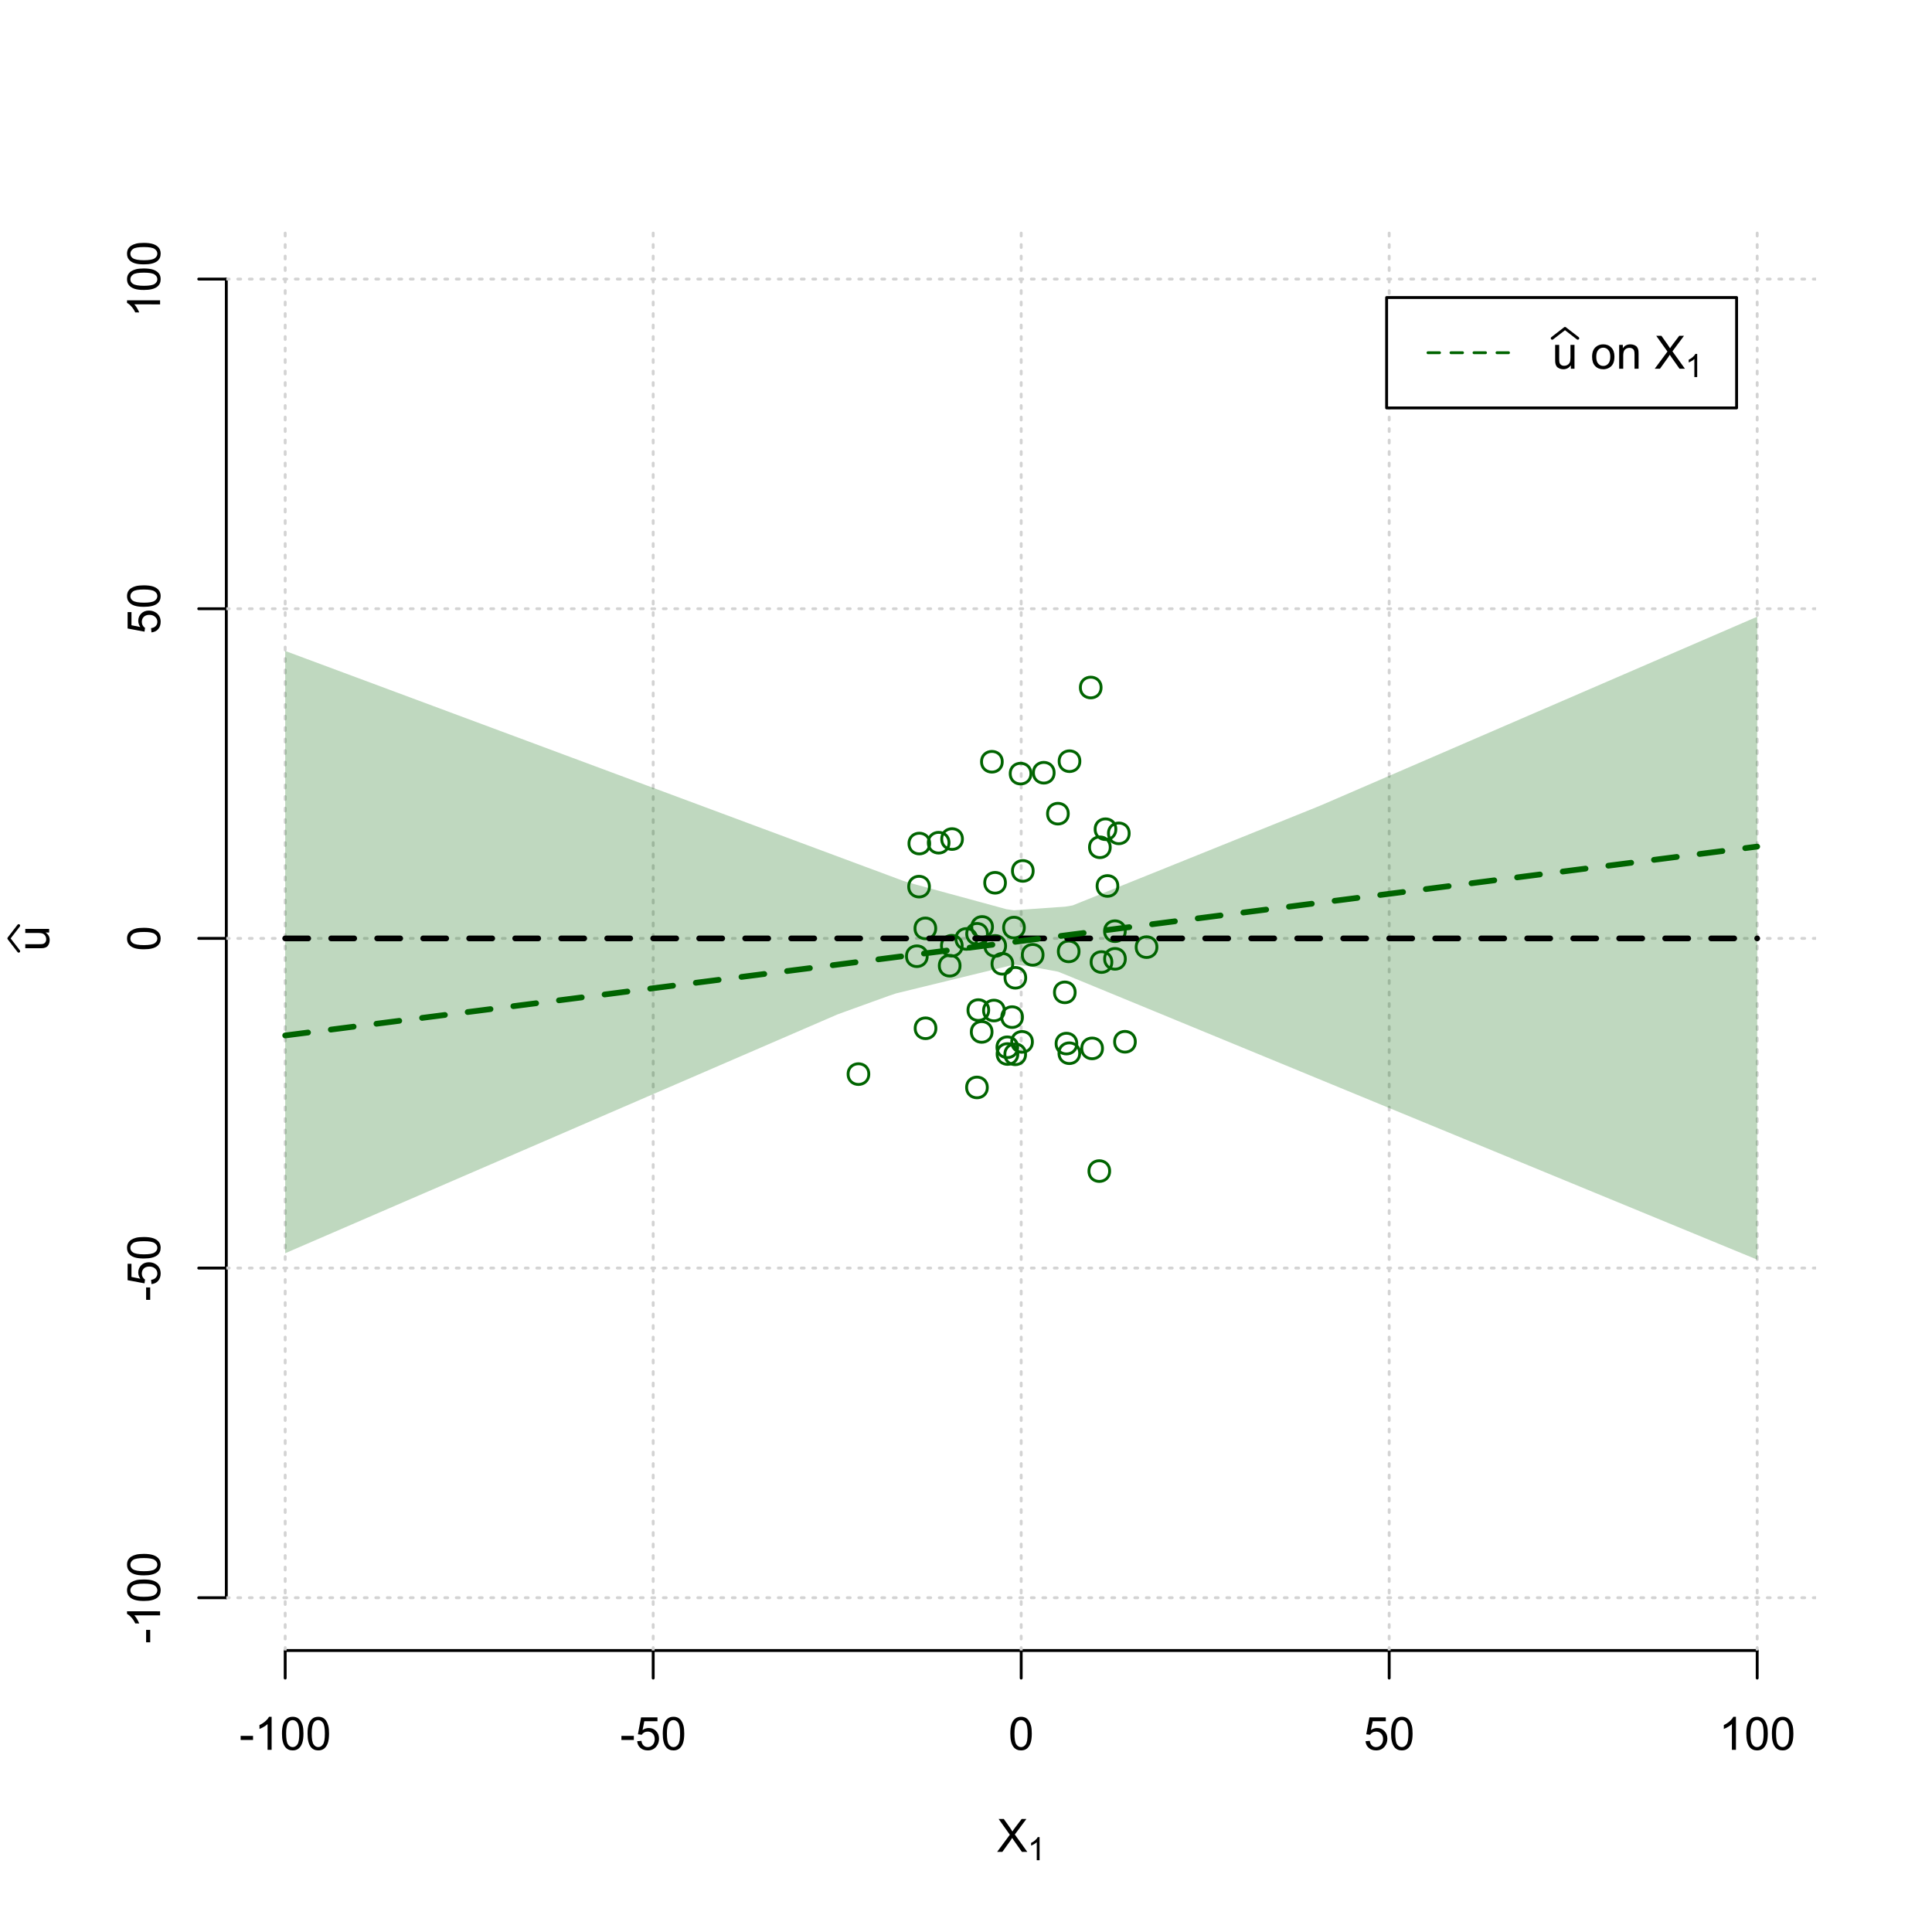 <?xml version="1.0" encoding="UTF-8"?>
<svg xmlns="http://www.w3.org/2000/svg" xmlns:xlink="http://www.w3.org/1999/xlink" width="504pt" height="504pt" viewBox="0 0 504 504" version="1.1">
<defs>
<g>
<symbol overflow="visible" id="glyph0-0">
<path style="stroke:none;" d="M 1.5 0 L 1.5 -7.5 L 7.5 -7.5 L 7.5 0 Z M 1.688 -0.188 L 7.312 -0.188 L 7.312 -7.312 L 1.688 -7.312 Z M 1.688 -0.188 "/>
</symbol>
<symbol overflow="visible" id="glyph0-1">
<path style="stroke:none;" d="M 0.055 0 L 3.375 -4.477 L 0.445 -8.59 L 1.797 -8.59 L 3.359 -6.387 C 3.68 -5.93 3.91 -5.578 4.047 -5.332 C 4.238 -5.645 4.465 -5.969 4.727 -6.312 L 6.457 -8.59 L 7.695 -8.59 L 4.676 -4.539 L 7.93 0 L 6.523 0 L 4.359 -3.062 C 4.238 -3.238 4.113 -3.43 3.984 -3.641 C 3.789 -3.324 3.652 -3.109 3.574 -2.992 L 1.418 0 Z M 0.055 0 "/>
</symbol>
<symbol overflow="visible" id="glyph0-2">
<path style="stroke:none;" d="M 0.383 -2.578 L 0.383 -3.641 L 3.621 -3.641 L 3.621 -2.578 Z M 0.383 -2.578 "/>
</symbol>
<symbol overflow="visible" id="glyph0-3">
<path style="stroke:none;" d="M 4.469 0 L 3.414 0 L 3.414 -6.719 C 3.16 -6.477 2.828 -6.234 2.414 -5.996 C 2 -5.75 1.629 -5.57 1.305 -5.449 L 1.305 -6.469 C 1.895 -6.742 2.41 -7.078 2.852 -7.477 C 3.293 -7.871 3.605 -8.254 3.789 -8.625 L 4.469 -8.625 Z M 4.469 0 "/>
</symbol>
<symbol overflow="visible" id="glyph0-4">
<path style="stroke:none;" d="M 0.5 -4.234 C 0.496 -5.246 0.602 -6.062 0.812 -6.688 C 1.02 -7.305 1.328 -7.785 1.742 -8.121 C 2.148 -8.457 2.668 -8.625 3.297 -8.625 C 3.758 -8.625 4.164 -8.531 4.512 -8.348 C 4.855 -8.16 5.141 -7.891 5.371 -7.543 C 5.594 -7.191 5.773 -6.766 5.906 -6.266 C 6.035 -5.762 6.098 -5.086 6.102 -4.234 C 6.098 -3.227 5.996 -2.414 5.789 -1.797 C 5.578 -1.176 5.266 -0.695 4.859 -0.359 C 4.445 -0.02 3.926 0.145 3.297 0.148 C 2.465 0.145 1.816 -0.148 1.348 -0.742 C 0.781 -1.457 0.496 -2.621 0.5 -4.234 Z M 1.582 -4.234 C 1.582 -2.824 1.746 -1.887 2.074 -1.418 C 2.402 -0.949 2.809 -0.715 3.297 -0.719 C 3.777 -0.715 4.184 -0.949 4.52 -1.422 C 4.848 -1.887 5.016 -2.824 5.016 -4.234 C 5.016 -5.648 4.848 -6.59 4.52 -7.055 C 4.184 -7.516 3.773 -7.746 3.289 -7.75 C 2.801 -7.746 2.414 -7.543 2.125 -7.137 C 1.762 -6.613 1.582 -5.645 1.582 -4.234 Z M 1.582 -4.234 "/>
</symbol>
<symbol overflow="visible" id="glyph0-5">
<path style="stroke:none;" d="M 0.5 -2.25 L 1.605 -2.344 C 1.684 -1.805 1.871 -1.398 2.176 -1.125 C 2.473 -0.852 2.836 -0.715 3.258 -0.719 C 3.766 -0.715 4.195 -0.906 4.547 -1.293 C 4.898 -1.672 5.074 -2.18 5.074 -2.82 C 5.074 -3.414 4.902 -3.891 4.566 -4.242 C 4.227 -4.59 3.785 -4.762 3.242 -4.766 C 2.898 -4.762 2.594 -4.684 2.32 -4.531 C 2.047 -4.375 1.832 -4.176 1.676 -3.93 L 0.688 -4.062 L 1.516 -8.473 L 5.789 -8.473 L 5.789 -7.465 L 2.359 -7.465 L 1.898 -5.156 C 2.414 -5.516 2.953 -5.695 3.523 -5.695 C 4.27 -5.695 4.902 -5.434 5.422 -4.914 C 5.934 -4.395 6.191 -3.727 6.195 -2.914 C 6.191 -2.133 5.965 -1.461 5.516 -0.898 C 4.961 -0.199 4.211 0.145 3.258 0.148 C 2.477 0.145 1.836 -0.07 1.344 -0.508 C 0.844 -0.941 0.562 -1.523 0.5 -2.25 Z M 0.5 -2.25 "/>
</symbol>
<symbol overflow="visible" id="glyph0-6">
<path style="stroke:none;" d="M 4.867 0 L 4.867 -0.914 C 4.379 -0.211 3.723 0.141 2.895 0.141 C 2.527 0.141 2.184 0.07 1.867 -0.07 C 1.547 -0.211 1.309 -0.387 1.156 -0.602 C 1 -0.812 0.895 -1.074 0.832 -1.383 C 0.785 -1.59 0.762 -1.918 0.766 -2.367 L 0.766 -6.223 L 1.82 -6.223 L 1.82 -2.773 C 1.816 -2.219 1.84 -1.848 1.887 -1.656 C 1.949 -1.379 2.09 -1.16 2.309 -1.004 C 2.523 -0.84 2.789 -0.762 3.105 -0.766 C 3.418 -0.762 3.715 -0.844 3.996 -1.008 C 4.273 -1.172 4.469 -1.391 4.586 -1.672 C 4.699 -1.949 4.758 -2.355 4.758 -2.891 L 4.758 -6.223 L 5.812 -6.223 L 5.812 0 Z M 4.867 0 "/>
</symbol>
<symbol overflow="visible" id="glyph0-7">
<path style="stroke:none;" d=""/>
</symbol>
<symbol overflow="visible" id="glyph0-8">
<path style="stroke:none;" d="M 0.398 -3.109 C 0.398 -4.262 0.719 -5.117 1.359 -5.672 C 1.895 -6.133 2.547 -6.363 3.316 -6.363 C 4.172 -6.363 4.871 -6.082 5.414 -5.52 C 5.953 -4.957 6.223 -4.184 6.227 -3.199 C 6.223 -2.398 6.102 -1.766 5.867 -1.309 C 5.625 -0.848 5.277 -0.492 4.82 -0.238 C 4.359 0.016 3.859 0.141 3.316 0.141 C 2.441 0.141 1.734 -0.137 1.203 -0.695 C 0.664 -1.254 0.398 -2.059 0.398 -3.109 Z M 1.484 -3.109 C 1.48 -2.309 1.656 -1.711 2.004 -1.32 C 2.348 -0.922 2.785 -0.727 3.316 -0.727 C 3.84 -0.727 4.273 -0.926 4.621 -1.324 C 4.969 -1.723 5.145 -2.328 5.145 -3.148 C 5.145 -3.914 4.969 -4.496 4.617 -4.895 C 4.266 -5.289 3.832 -5.488 3.316 -5.492 C 2.785 -5.488 2.348 -5.293 2.004 -4.898 C 1.656 -4.5 1.48 -3.902 1.484 -3.109 Z M 1.484 -3.109 "/>
</symbol>
<symbol overflow="visible" id="glyph0-9">
<path style="stroke:none;" d="M 0.789 0 L 0.789 -6.223 L 1.742 -6.223 L 1.742 -5.336 C 2.195 -6.02 2.855 -6.363 3.719 -6.363 C 4.09 -6.363 4.434 -6.293 4.754 -6.16 C 5.066 -6.023 5.305 -5.848 5.461 -5.633 C 5.617 -5.41 5.727 -5.152 5.789 -4.852 C 5.828 -4.656 5.848 -4.312 5.848 -3.828 L 5.848 0 L 4.793 0 L 4.793 -3.785 C 4.793 -4.215 4.75 -4.535 4.668 -4.75 C 4.586 -4.961 4.441 -5.129 4.234 -5.258 C 4.023 -5.383 3.777 -5.449 3.5 -5.449 C 3.047 -5.449 2.66 -5.305 2.332 -5.02 C 2.004 -4.734 1.84 -4.195 1.844 -3.398 L 1.844 0 Z M 0.789 0 "/>
</symbol>
<symbol overflow="visible" id="glyph1-0">
<path style="stroke:none;" d="M 1.051 0 L 1.051 -5.25 L 5.25 -5.25 L 5.25 0 Z M 1.18 -0.133 L 5.117 -0.133 L 5.117 -5.117 L 1.18 -5.117 Z M 1.18 -0.133 "/>
</symbol>
<symbol overflow="visible" id="glyph1-1">
<path style="stroke:none;" d="M 3.129 0 L 2.391 0 L 2.391 -4.703 C 2.211 -4.531 1.977 -4.363 1.691 -4.195 C 1.398 -4.023 1.141 -3.895 0.914 -3.812 L 0.914 -4.527 C 1.328 -4.719 1.688 -4.953 1.996 -5.234 C 2.305 -5.508 2.523 -5.777 2.652 -6.039 L 3.129 -6.039 Z M 3.129 0 "/>
</symbol>
<symbol overflow="visible" id="glyph2-0">
<path style="stroke:none;" d="M 0 -1.5 L -7.5 -1.5 L -7.5 -7.5 L 0 -7.5 Z M -0.188 -1.688 L -0.188 -7.312 L -7.312 -7.312 L -7.312 -1.688 Z M -0.188 -1.688 "/>
</symbol>
<symbol overflow="visible" id="glyph2-1">
<path style="stroke:none;" d="M 0 -4.867 L -0.914 -4.867 C -0.211 -4.379 0.141 -3.723 0.141 -2.895 C 0.141 -2.527 0.07 -2.184 -0.07 -1.867 C -0.211 -1.547 -0.387 -1.309 -0.598 -1.156 C -0.809 -1 -1.07 -0.895 -1.383 -0.832 C -1.59 -0.789 -1.918 -0.766 -2.367 -0.77 L -6.223 -0.77 L -6.223 -1.824 L -2.773 -1.824 C -2.219 -1.82 -1.848 -1.844 -1.656 -1.887 C -1.379 -1.949 -1.16 -2.09 -1.004 -2.309 C -0.84 -2.523 -0.762 -2.789 -0.766 -3.105 C -0.762 -3.418 -0.844 -3.715 -1.008 -3.996 C -1.172 -4.273 -1.391 -4.469 -1.672 -4.586 C -1.945 -4.699 -2.352 -4.758 -2.887 -4.758 L -6.223 -4.758 L -6.223 -5.812 L 0 -5.812 Z M 0 -4.867 "/>
</symbol>
<symbol overflow="visible" id="glyph2-2">
<path style="stroke:none;" d="M -2.578 -0.383 L -3.641 -0.383 L -3.641 -3.621 L -2.578 -3.621 Z M -2.578 -0.383 "/>
</symbol>
<symbol overflow="visible" id="glyph2-3">
<path style="stroke:none;" d="M 0 -4.469 L 0 -3.414 L -6.719 -3.418 C -6.477 -3.16 -6.234 -2.828 -5.996 -2.418 C -5.75 -2.004 -5.57 -1.633 -5.449 -1.309 L -6.469 -1.309 C -6.742 -1.895 -7.078 -2.41 -7.477 -2.852 C -7.871 -3.293 -8.254 -3.605 -8.625 -3.793 L -8.625 -4.473 Z M 0 -4.469 "/>
</symbol>
<symbol overflow="visible" id="glyph2-4">
<path style="stroke:none;" d="M -4.234 -0.5 C -5.246 -0.496 -6.062 -0.602 -6.688 -0.812 C -7.305 -1.02 -7.785 -1.328 -8.121 -1.742 C -8.457 -2.152 -8.625 -2.672 -8.625 -3.301 C -8.625 -3.758 -8.531 -4.164 -8.348 -4.512 C -8.16 -4.859 -7.891 -5.145 -7.543 -5.371 C -7.191 -5.594 -6.766 -5.773 -6.266 -5.906 C -5.762 -6.035 -5.086 -6.098 -4.234 -6.102 C -3.223 -6.098 -2.41 -5.996 -1.793 -5.789 C -1.176 -5.578 -0.695 -5.266 -0.359 -4.859 C -0.02 -4.445 0.145 -3.926 0.148 -3.297 C 0.145 -2.465 -0.148 -1.816 -0.742 -1.348 C -1.457 -0.781 -2.621 -0.496 -4.234 -0.5 Z M -4.234 -1.582 C -2.824 -1.582 -1.887 -1.746 -1.418 -2.074 C -0.949 -2.402 -0.715 -2.809 -0.719 -3.297 C -0.715 -3.777 -0.949 -4.184 -1.422 -4.52 C -1.887 -4.848 -2.824 -5.016 -4.234 -5.016 C -5.648 -5.016 -6.59 -4.848 -7.055 -4.52 C -7.516 -4.188 -7.746 -3.777 -7.75 -3.289 C -7.746 -2.801 -7.543 -2.414 -7.137 -2.129 C -6.613 -1.762 -5.645 -1.582 -4.234 -1.582 Z M -4.234 -1.582 "/>
</symbol>
<symbol overflow="visible" id="glyph2-5">
<path style="stroke:none;" d="M -2.25 -0.5 L -2.344 -1.605 C -1.805 -1.684 -1.398 -1.871 -1.125 -2.176 C -0.852 -2.473 -0.715 -2.836 -0.719 -3.258 C -0.715 -3.766 -0.906 -4.195 -1.293 -4.547 C -1.672 -4.898 -2.18 -5.074 -2.816 -5.074 C -3.414 -5.074 -3.891 -4.902 -4.242 -4.566 C -4.59 -4.227 -4.762 -3.785 -4.766 -3.242 C -4.762 -2.898 -4.684 -2.594 -4.531 -2.32 C -4.375 -2.047 -4.176 -1.832 -3.93 -1.676 L -4.062 -0.688 L -8.473 -1.52 L -8.473 -5.789 L -7.465 -5.789 L -7.465 -2.363 L -5.156 -1.898 C -5.516 -2.414 -5.695 -2.953 -5.695 -3.523 C -5.695 -4.27 -5.434 -4.902 -4.914 -5.422 C -4.395 -5.934 -3.727 -6.191 -2.91 -6.195 C -2.133 -6.191 -1.461 -5.965 -0.895 -5.516 C -0.199 -4.961 0.145 -4.211 0.148 -3.258 C 0.145 -2.477 -0.07 -1.836 -0.508 -1.344 C -0.941 -0.848 -1.523 -0.566 -2.25 -0.5 Z M -2.25 -0.5 "/>
</symbol>
</g>
<clipPath id="clip1">
  <path d="M 74 59.039 L 75 59.039 L 75 430.559 L 74 430.559 Z M 74 59.039 "/>
</clipPath>
<clipPath id="clip2">
  <path d="M 170 59.039 L 171 59.039 L 171 430.559 L 170 430.559 Z M 170 59.039 "/>
</clipPath>
<clipPath id="clip3">
  <path d="M 266 59.039 L 267 59.039 L 267 430.559 L 266 430.559 Z M 266 59.039 "/>
</clipPath>
<clipPath id="clip4">
  <path d="M 362 59.039 L 363 59.039 L 363 430.559 L 362 430.559 Z M 362 59.039 "/>
</clipPath>
<clipPath id="clip5">
  <path d="M 458 59.039 L 459 59.039 L 459 430.559 L 458 430.559 Z M 458 59.039 "/>
</clipPath>
<clipPath id="clip6">
  <path d="M 59.039 416 L 473.758 416 L 473.758 418 L 59.039 418 Z M 59.039 416 "/>
</clipPath>
<clipPath id="clip7">
  <path d="M 59.039 330 L 473.758 330 L 473.758 332 L 59.039 332 Z M 59.039 330 "/>
</clipPath>
<clipPath id="clip8">
  <path d="M 59.039 244 L 473.758 244 L 473.758 246 L 59.039 246 Z M 59.039 244 "/>
</clipPath>
<clipPath id="clip9">
  <path d="M 59.039 158 L 473.758 158 L 473.758 160 L 59.039 160 Z M 59.039 158 "/>
</clipPath>
<clipPath id="clip10">
  <path d="M 59.039 72 L 473.758 72 L 473.758 74 L 59.039 74 Z M 59.039 72 "/>
</clipPath>
</defs>
<g id="surface3486">
<rect x="0" y="0" width="504" height="504" style="fill:rgb(100%,100%,100%);fill-opacity:1;stroke:none;"/>
<g style="fill:rgb(0%,0%,0%);fill-opacity:1;">
  <use xlink:href="#glyph0-1" x="260.062" y="483.102"/>
</g>
<g style="fill:rgb(0%,0%,0%);fill-opacity:1;">
  <use xlink:href="#glyph1-1" x="268.066" y="485.281"/>
</g>
<g style="fill:rgb(0%,0%,0%);fill-opacity:1;">
  <use xlink:href="#glyph2-1" x="12.82" y="248.137"/>
</g>
<path style="fill:none;stroke-width:0.75;stroke-linecap:round;stroke-linejoin:round;stroke:rgb(0%,0%,0%);stroke-opacity:1;stroke-miterlimit:10;" d="M 4.879 248.137 L 2.301 244.801 L 4.879 241.465 "/>
<path style="fill:none;stroke-width:0.75;stroke-linecap:round;stroke-linejoin:round;stroke:rgb(0%,0%,0%);stroke-opacity:1;stroke-miterlimit:10;" d="M 74.398 430.559 L 458.398 430.559 "/>
<path style="fill:none;stroke-width:0.75;stroke-linecap:round;stroke-linejoin:round;stroke:rgb(0%,0%,0%);stroke-opacity:1;stroke-miterlimit:10;" d="M 74.398 430.559 L 74.398 437.762 "/>
<path style="fill:none;stroke-width:0.75;stroke-linecap:round;stroke-linejoin:round;stroke:rgb(0%,0%,0%);stroke-opacity:1;stroke-miterlimit:10;" d="M 170.398 430.559 L 170.398 437.762 "/>
<path style="fill:none;stroke-width:0.75;stroke-linecap:round;stroke-linejoin:round;stroke:rgb(0%,0%,0%);stroke-opacity:1;stroke-miterlimit:10;" d="M 266.398 430.559 L 266.398 437.762 "/>
<path style="fill:none;stroke-width:0.75;stroke-linecap:round;stroke-linejoin:round;stroke:rgb(0%,0%,0%);stroke-opacity:1;stroke-miterlimit:10;" d="M 362.398 430.559 L 362.398 437.762 "/>
<path style="fill:none;stroke-width:0.75;stroke-linecap:round;stroke-linejoin:round;stroke:rgb(0%,0%,0%);stroke-opacity:1;stroke-miterlimit:10;" d="M 458.398 430.559 L 458.398 437.762 "/>
<g style="fill:rgb(0%,0%,0%);fill-opacity:1;">
  <use xlink:href="#glyph0-2" x="62.391" y="456.48"/>
  <use xlink:href="#glyph0-3" x="66.387" y="456.48"/>
  <use xlink:href="#glyph0-4" x="73.061" y="456.48"/>
  <use xlink:href="#glyph0-4" x="79.734" y="456.48"/>
</g>
<g style="fill:rgb(0%,0%,0%);fill-opacity:1;">
  <use xlink:href="#glyph0-2" x="161.727" y="456.48"/>
  <use xlink:href="#glyph0-5" x="165.723" y="456.48"/>
  <use xlink:href="#glyph0-4" x="172.396" y="456.48"/>
</g>
<g style="fill:rgb(0%,0%,0%);fill-opacity:1;">
  <use xlink:href="#glyph0-4" x="263.062" y="456.48"/>
</g>
<g style="fill:rgb(0%,0%,0%);fill-opacity:1;">
  <use xlink:href="#glyph0-5" x="355.727" y="456.48"/>
  <use xlink:href="#glyph0-4" x="362.4" y="456.48"/>
</g>
<g style="fill:rgb(0%,0%,0%);fill-opacity:1;">
  <use xlink:href="#glyph0-3" x="448.387" y="456.48"/>
  <use xlink:href="#glyph0-4" x="455.061" y="456.48"/>
  <use xlink:href="#glyph0-4" x="461.734" y="456.48"/>
</g>
<path style="fill:none;stroke-width:0.75;stroke-linecap:round;stroke-linejoin:round;stroke:rgb(0%,0%,0%);stroke-opacity:1;stroke-miterlimit:10;" d="M 59.039 416.801 L 59.039 72.801 "/>
<path style="fill:none;stroke-width:0.75;stroke-linecap:round;stroke-linejoin:round;stroke:rgb(0%,0%,0%);stroke-opacity:1;stroke-miterlimit:10;" d="M 59.039 416.801 L 51.84 416.801 "/>
<path style="fill:none;stroke-width:0.75;stroke-linecap:round;stroke-linejoin:round;stroke:rgb(0%,0%,0%);stroke-opacity:1;stroke-miterlimit:10;" d="M 59.039 330.801 L 51.84 330.801 "/>
<path style="fill:none;stroke-width:0.75;stroke-linecap:round;stroke-linejoin:round;stroke:rgb(0%,0%,0%);stroke-opacity:1;stroke-miterlimit:10;" d="M 59.039 244.801 L 51.84 244.801 "/>
<path style="fill:none;stroke-width:0.75;stroke-linecap:round;stroke-linejoin:round;stroke:rgb(0%,0%,0%);stroke-opacity:1;stroke-miterlimit:10;" d="M 59.039 158.801 L 51.84 158.801 "/>
<path style="fill:none;stroke-width:0.75;stroke-linecap:round;stroke-linejoin:round;stroke:rgb(0%,0%,0%);stroke-opacity:1;stroke-miterlimit:10;" d="M 59.039 72.801 L 51.84 72.801 "/>
<g style="fill:rgb(0%,0%,0%);fill-opacity:1;">
  <use xlink:href="#glyph2-2" x="41.762" y="428.809"/>
  <use xlink:href="#glyph2-3" x="41.762" y="424.812"/>
  <use xlink:href="#glyph2-4" x="41.762" y="418.139"/>
  <use xlink:href="#glyph2-4" x="41.762" y="411.465"/>
</g>
<g style="fill:rgb(0%,0%,0%);fill-opacity:1;">
  <use xlink:href="#glyph2-2" x="41.762" y="339.473"/>
  <use xlink:href="#glyph2-5" x="41.762" y="335.477"/>
  <use xlink:href="#glyph2-4" x="41.762" y="328.803"/>
</g>
<g style="fill:rgb(0%,0%,0%);fill-opacity:1;">
  <use xlink:href="#glyph2-4" x="41.762" y="248.137"/>
</g>
<g style="fill:rgb(0%,0%,0%);fill-opacity:1;">
  <use xlink:href="#glyph2-5" x="41.762" y="165.473"/>
  <use xlink:href="#glyph2-4" x="41.762" y="158.799"/>
</g>
<g style="fill:rgb(0%,0%,0%);fill-opacity:1;">
  <use xlink:href="#glyph2-3" x="41.762" y="82.812"/>
  <use xlink:href="#glyph2-4" x="41.762" y="76.139"/>
  <use xlink:href="#glyph2-4" x="41.762" y="69.465"/>
</g>
<g clip-path="url(#clip1)" clip-rule="nonzero">
<path style="fill:none;stroke-width:0.75;stroke-linecap:round;stroke-linejoin:round;stroke:rgb(82.745%,82.745%,82.745%);stroke-opacity:1;stroke-dasharray:0.75,2.25;stroke-miterlimit:10;" d="M 74.398 430.559 L 74.398 59.039 "/>
</g>
<g clip-path="url(#clip2)" clip-rule="nonzero">
<path style="fill:none;stroke-width:0.75;stroke-linecap:round;stroke-linejoin:round;stroke:rgb(82.745%,82.745%,82.745%);stroke-opacity:1;stroke-dasharray:0.75,2.25;stroke-miterlimit:10;" d="M 170.398 430.559 L 170.398 59.039 "/>
</g>
<g clip-path="url(#clip3)" clip-rule="nonzero">
<path style="fill:none;stroke-width:0.75;stroke-linecap:round;stroke-linejoin:round;stroke:rgb(82.745%,82.745%,82.745%);stroke-opacity:1;stroke-dasharray:0.75,2.25;stroke-miterlimit:10;" d="M 266.398 430.559 L 266.398 59.039 "/>
</g>
<g clip-path="url(#clip4)" clip-rule="nonzero">
<path style="fill:none;stroke-width:0.75;stroke-linecap:round;stroke-linejoin:round;stroke:rgb(82.745%,82.745%,82.745%);stroke-opacity:1;stroke-dasharray:0.75,2.25;stroke-miterlimit:10;" d="M 362.398 430.559 L 362.398 59.039 "/>
</g>
<g clip-path="url(#clip5)" clip-rule="nonzero">
<path style="fill:none;stroke-width:0.75;stroke-linecap:round;stroke-linejoin:round;stroke:rgb(82.745%,82.745%,82.745%);stroke-opacity:1;stroke-dasharray:0.75,2.25;stroke-miterlimit:10;" d="M 458.398 430.559 L 458.398 59.039 "/>
</g>
<g clip-path="url(#clip6)" clip-rule="nonzero">
<path style="fill:none;stroke-width:0.75;stroke-linecap:round;stroke-linejoin:round;stroke:rgb(82.745%,82.745%,82.745%);stroke-opacity:1;stroke-dasharray:0.75,2.25;stroke-miterlimit:10;" d="M 59.039 416.801 L 473.762 416.801 "/>
</g>
<g clip-path="url(#clip7)" clip-rule="nonzero">
<path style="fill:none;stroke-width:0.75;stroke-linecap:round;stroke-linejoin:round;stroke:rgb(82.745%,82.745%,82.745%);stroke-opacity:1;stroke-dasharray:0.75,2.25;stroke-miterlimit:10;" d="M 59.039 330.801 L 473.762 330.801 "/>
</g>
<g clip-path="url(#clip8)" clip-rule="nonzero">
<path style="fill:none;stroke-width:0.75;stroke-linecap:round;stroke-linejoin:round;stroke:rgb(82.745%,82.745%,82.745%);stroke-opacity:1;stroke-dasharray:0.75,2.25;stroke-miterlimit:10;" d="M 59.039 244.801 L 473.762 244.801 "/>
</g>
<g clip-path="url(#clip9)" clip-rule="nonzero">
<path style="fill:none;stroke-width:0.75;stroke-linecap:round;stroke-linejoin:round;stroke:rgb(82.745%,82.745%,82.745%);stroke-opacity:1;stroke-dasharray:0.75,2.25;stroke-miterlimit:10;" d="M 59.039 158.801 L 473.762 158.801 "/>
</g>
<g clip-path="url(#clip10)" clip-rule="nonzero">
<path style="fill:none;stroke-width:0.75;stroke-linecap:round;stroke-linejoin:round;stroke:rgb(82.745%,82.745%,82.745%);stroke-opacity:1;stroke-dasharray:0.75,2.25;stroke-miterlimit:10;" d="M 59.039 72.801 L 473.762 72.801 "/>
</g>
<path style=" stroke:none;fill-rule:nonzero;fill:rgb(0%,39.216%,0%);fill-opacity:0.251;" d="M 74.398 91.266 L 74.398 169.809 L 76.32 170.523 L 78.238 171.238 L 80.16 171.953 L 82.078 172.664 L 85.922 174.094 L 87.84 174.809 L 89.762 175.523 L 91.68 176.238 L 93.602 176.953 L 95.52 177.664 L 97.441 178.379 L 99.359 179.094 L 101.281 179.809 L 103.199 180.523 L 105.121 181.238 L 107.039 181.953 L 108.961 182.664 L 110.879 183.379 L 112.801 184.094 L 114.719 184.809 L 116.641 185.523 L 118.559 186.238 L 120.48 186.953 L 122.398 187.664 L 124.32 188.379 L 126.238 189.094 L 128.16 189.809 L 130.078 190.523 L 133.922 191.953 L 135.84 192.664 L 137.762 193.379 L 139.68 194.094 L 141.602 194.809 L 143.52 195.523 L 145.441 196.238 L 147.359 196.953 L 149.281 197.664 L 151.199 198.379 L 153.121 199.094 L 155.039 199.809 L 156.961 200.523 L 158.879 201.238 L 160.801 201.953 L 162.719 202.664 L 164.641 203.379 L 166.559 204.094 L 168.48 204.809 L 170.398 205.523 L 172.32 206.238 L 174.238 206.953 L 176.16 207.664 L 178.078 208.379 L 181.922 209.809 L 183.84 210.523 L 185.762 211.238 L 187.68 211.953 L 189.602 212.664 L 191.52 213.379 L 193.441 214.094 L 195.359 214.809 L 197.281 215.523 L 199.199 216.238 L 201.121 216.949 L 203.039 217.664 L 204.961 218.379 L 206.879 219.094 L 208.801 219.809 L 210.719 220.523 L 212.641 221.238 L 214.559 221.949 L 216.48 222.664 L 218.398 223.379 L 220.32 224.094 L 222.238 224.809 L 224.16 225.523 L 226.078 226.238 L 228 226.949 L 229.922 227.664 L 231.84 228.379 L 233.762 229.094 L 235.68 229.809 L 237.602 230.391 L 239.52 230.914 L 241.441 231.434 L 243.359 231.957 L 245.281 232.48 L 247.199 233.004 L 249.121 233.527 L 251.039 234.047 L 252.961 234.57 L 254.879 235.094 L 256.801 235.617 L 258.719 236.141 L 260.641 236.66 L 262.559 237.184 L 264.48 237.465 L 266.398 237.332 L 268.32 237.195 L 270.238 237.059 L 272.16 236.922 L 274.078 236.789 L 277.922 236.516 L 279.84 236.188 L 281.762 235.414 L 283.68 234.641 L 285.602 233.867 L 287.52 233.094 L 289.441 232.32 L 291.359 231.547 L 293.281 230.773 L 295.199 230 L 297.121 229.227 L 299.039 228.453 L 300.961 227.68 L 302.879 226.906 L 304.801 226.133 L 306.719 225.359 L 308.641 224.586 L 310.559 223.812 L 312.48 223.039 L 314.398 222.266 L 316.32 221.492 L 318.238 220.715 L 320.16 219.941 L 322.078 219.168 L 325.922 217.621 L 327.84 216.848 L 329.762 216.074 L 331.68 215.301 L 333.602 214.527 L 335.52 213.754 L 337.441 212.98 L 339.359 212.207 L 341.281 211.434 L 343.199 210.66 L 345.121 209.863 L 347.039 209.035 L 348.961 208.203 L 350.879 207.375 L 352.801 206.543 L 354.719 205.715 L 356.641 204.883 L 358.559 204.055 L 360.48 203.223 L 362.398 202.391 L 364.32 201.562 L 366.238 200.73 L 368.16 199.902 L 370.078 199.07 L 372 198.242 L 373.922 197.41 L 375.84 196.582 L 377.762 195.75 L 379.68 194.918 L 381.602 194.09 L 383.52 193.258 L 385.441 192.43 L 387.359 191.598 L 389.281 190.77 L 391.199 189.938 L 393.121 189.109 L 395.039 188.277 L 396.961 187.445 L 398.879 186.617 L 400.801 185.785 L 402.719 184.957 L 404.641 184.125 L 406.559 183.297 L 408.48 182.465 L 410.398 181.637 L 412.32 180.805 L 414.238 179.973 L 416.16 179.145 L 418.078 178.312 L 420 177.484 L 421.922 176.652 L 423.84 175.824 L 425.762 174.992 L 427.68 174.164 L 429.602 173.332 L 431.52 172.5 L 433.441 171.672 L 435.359 170.84 L 437.281 170.012 L 439.199 169.18 L 441.121 168.352 L 443.039 167.52 L 444.961 166.691 L 446.879 165.859 L 448.801 165.027 L 450.719 164.199 L 452.641 163.367 L 454.559 162.539 L 456.48 161.707 L 458.398 160.879 L 458.398 77.848 L 458.398 407.715 L 458.398 328.602 L 456.48 327.812 L 454.559 327.02 L 452.641 326.23 L 450.719 325.438 L 448.801 324.648 L 446.879 323.855 L 444.961 323.066 L 443.039 322.273 L 441.121 321.484 L 439.199 320.691 L 437.281 319.902 L 435.359 319.109 L 433.441 318.316 L 431.52 317.527 L 429.602 316.734 L 427.68 315.945 L 425.762 315.152 L 423.84 314.363 L 421.922 313.57 L 420 312.781 L 418.078 311.988 L 416.16 311.199 L 414.238 310.406 L 412.32 309.617 L 410.398 308.824 L 408.48 308.035 L 406.559 307.242 L 404.641 306.453 L 402.719 305.66 L 400.801 304.867 L 398.879 304.078 L 396.961 303.285 L 395.039 302.496 L 393.121 301.703 L 391.199 300.914 L 389.281 300.121 L 387.359 299.332 L 385.441 298.539 L 383.52 297.75 L 381.602 296.957 L 379.68 296.168 L 377.762 295.375 L 375.84 294.586 L 373.922 293.793 L 372 293.004 L 370.078 292.211 L 368.16 291.418 L 366.238 290.629 L 364.32 289.836 L 362.398 289.047 L 360.48 288.254 L 358.559 287.465 L 356.641 286.672 L 354.719 285.883 L 352.801 285.09 L 350.879 284.301 L 348.961 283.508 L 347.039 282.719 L 345.121 281.926 L 343.199 281.137 L 341.281 280.344 L 339.359 279.555 L 337.441 278.762 L 335.52 277.969 L 333.602 277.18 L 331.68 276.387 L 329.762 275.598 L 327.84 274.805 L 325.922 274.016 L 324 273.223 L 322.078 272.434 L 320.16 271.641 L 318.238 270.852 L 316.32 270.059 L 314.398 269.27 L 312.48 268.477 L 310.559 267.688 L 308.641 266.895 L 306.719 266.105 L 304.801 265.312 L 302.879 264.52 L 300.961 263.73 L 299.039 262.938 L 297.121 262.148 L 295.199 261.355 L 293.281 260.566 L 291.359 259.773 L 289.441 258.984 L 287.52 258.191 L 285.602 257.402 L 283.68 256.609 L 281.762 255.82 L 279.84 255.027 L 277.922 254.238 L 276 253.48 L 274.078 253.121 L 272.16 252.758 L 270.238 252.395 L 268.32 252.035 L 266.398 251.832 L 264.48 251.656 L 262.559 252.125 L 260.641 252.594 L 258.719 253.062 L 256.801 253.531 L 254.879 253.996 L 252.961 254.465 L 251.039 254.934 L 249.121 255.402 L 247.199 255.871 L 245.281 256.34 L 243.359 256.805 L 241.441 257.273 L 239.52 257.742 L 237.602 258.211 L 235.68 258.68 L 233.762 259.148 L 231.84 259.793 L 229.922 260.488 L 228 261.18 L 226.078 261.875 L 224.16 262.57 L 222.238 263.262 L 220.32 263.957 L 218.398 264.664 L 216.48 265.496 L 214.559 266.324 L 212.641 267.156 L 210.719 267.984 L 208.801 268.816 L 206.879 269.645 L 204.961 270.477 L 203.039 271.305 L 201.121 272.137 L 199.199 272.969 L 197.281 273.797 L 195.359 274.629 L 193.441 275.457 L 191.52 276.289 L 189.602 277.117 L 187.68 277.949 L 185.762 278.777 L 183.84 279.609 L 181.922 280.441 L 180 281.27 L 178.078 282.102 L 176.16 282.93 L 174.238 283.762 L 172.32 284.59 L 170.398 285.422 L 168.48 286.25 L 166.559 287.082 L 164.641 287.914 L 162.719 288.742 L 160.801 289.574 L 158.879 290.402 L 156.961 291.234 L 155.039 292.062 L 153.121 292.895 L 151.199 293.723 L 149.281 294.555 L 147.359 295.387 L 145.441 296.215 L 143.52 297.047 L 141.602 297.875 L 139.68 298.707 L 137.762 299.535 L 135.84 300.367 L 133.922 301.195 L 130.078 302.859 L 128.16 303.688 L 126.238 304.52 L 124.32 305.348 L 122.398 306.18 L 120.48 307.008 L 118.559 307.84 L 116.641 308.668 L 114.719 309.5 L 112.801 310.332 L 110.879 311.16 L 108.961 311.992 L 107.039 312.82 L 105.121 313.652 L 103.199 314.48 L 101.281 315.312 L 99.359 316.141 L 97.441 316.973 L 95.52 317.805 L 93.602 318.633 L 91.68 319.465 L 89.762 320.293 L 87.84 321.125 L 85.922 321.953 L 84 322.785 L 82.078 323.613 L 80.16 324.445 L 78.238 325.273 L 76.32 326.105 L 74.398 326.938 L 74.398 409.965 Z M 74.398 91.266 "/>
<path style="fill:none;stroke-width:0.75;stroke-linecap:round;stroke-linejoin:round;stroke:rgb(0%,39.216%,0%);stroke-opacity:1;stroke-miterlimit:10;" d="M 241.879 249.449 C 241.879 253.047 236.477 253.047 236.477 249.449 C 236.477 245.848 241.879 245.848 241.879 249.449 "/>
<path style="fill:none;stroke-width:0.75;stroke-linecap:round;stroke-linejoin:round;stroke:rgb(0%,39.216%,0%);stroke-opacity:1;stroke-miterlimit:10;" d="M 261.457 198.719 C 261.457 202.316 256.055 202.316 256.055 198.719 C 256.055 195.117 261.457 195.117 261.457 198.719 "/>
<path style="fill:none;stroke-width:0.75;stroke-linecap:round;stroke-linejoin:round;stroke:rgb(0%,39.216%,0%);stroke-opacity:1;stroke-miterlimit:10;" d="M 251.07 218.887 C 251.07 222.484 245.668 222.484 245.668 218.887 C 245.668 215.285 251.07 215.285 251.07 218.887 "/>
<path style="fill:none;stroke-width:0.75;stroke-linecap:round;stroke-linejoin:round;stroke:rgb(0%,39.216%,0%);stroke-opacity:1;stroke-miterlimit:10;" d="M 257.918 263.504 C 257.918 267.105 252.516 267.105 252.516 263.504 C 252.516 259.902 257.918 259.902 257.918 263.504 "/>
<path style="fill:none;stroke-width:0.75;stroke-linecap:round;stroke-linejoin:round;stroke:rgb(0%,39.216%,0%);stroke-opacity:1;stroke-miterlimit:10;" d="M 287.238 179.355 C 287.238 182.953 281.84 182.953 281.84 179.355 C 281.84 175.754 287.238 175.754 287.238 179.355 "/>
<path style="fill:none;stroke-width:0.75;stroke-linecap:round;stroke-linejoin:round;stroke:rgb(0%,39.216%,0%);stroke-opacity:1;stroke-miterlimit:10;" d="M 258.906 241.812 C 258.906 245.41 253.508 245.41 253.508 241.812 C 253.508 238.211 258.906 238.211 258.906 241.812 "/>
<path style="fill:none;stroke-width:0.75;stroke-linecap:round;stroke-linejoin:round;stroke:rgb(0%,39.216%,0%);stroke-opacity:1;stroke-miterlimit:10;" d="M 267.574 255.074 C 267.574 258.672 262.176 258.672 262.176 255.074 C 262.176 251.473 267.574 251.473 267.574 255.074 "/>
<path style="fill:none;stroke-width:0.75;stroke-linecap:round;stroke-linejoin:round;stroke:rgb(0%,39.216%,0%);stroke-opacity:1;stroke-miterlimit:10;" d="M 278.68 212.266 C 278.68 215.863 273.277 215.863 273.277 212.266 C 273.277 208.664 278.68 208.664 278.68 212.266 "/>
<path style="fill:none;stroke-width:0.75;stroke-linecap:round;stroke-linejoin:round;stroke:rgb(0%,39.216%,0%);stroke-opacity:1;stroke-miterlimit:10;" d="M 291.09 216.32 C 291.09 219.922 285.691 219.922 285.691 216.32 C 285.691 212.723 291.09 212.723 291.09 216.32 "/>
<path style="fill:none;stroke-width:0.75;stroke-linecap:round;stroke-linejoin:round;stroke:rgb(0%,39.216%,0%);stroke-opacity:1;stroke-miterlimit:10;" d="M 257.594 243.598 C 257.594 247.199 252.191 247.199 252.191 243.598 C 252.191 240 257.594 240 257.594 243.598 "/>
<path style="fill:none;stroke-width:0.75;stroke-linecap:round;stroke-linejoin:round;stroke:rgb(0%,39.216%,0%);stroke-opacity:1;stroke-miterlimit:10;" d="M 280.902 272.242 C 280.902 275.844 275.504 275.844 275.504 272.242 C 275.504 268.645 280.902 268.645 280.902 272.242 "/>
<path style="fill:none;stroke-width:0.75;stroke-linecap:round;stroke-linejoin:round;stroke:rgb(0%,39.216%,0%);stroke-opacity:1;stroke-miterlimit:10;" d="M 262.328 246.762 C 262.328 250.359 256.926 250.359 256.926 246.762 C 256.926 243.16 262.328 243.16 262.328 246.762 "/>
<path style="fill:none;stroke-width:0.75;stroke-linecap:round;stroke-linejoin:round;stroke:rgb(0%,39.216%,0%);stroke-opacity:1;stroke-miterlimit:10;" d="M 266.727 265.332 C 266.727 268.934 261.328 268.934 261.328 265.332 C 261.328 261.734 266.727 261.734 266.727 265.332 "/>
<path style="fill:none;stroke-width:0.75;stroke-linecap:round;stroke-linejoin:round;stroke:rgb(0%,39.216%,0%);stroke-opacity:1;stroke-miterlimit:10;" d="M 247.566 219.84 C 247.566 223.438 242.168 223.438 242.168 219.84 C 242.168 216.238 247.566 216.238 247.566 219.84 "/>
<path style="fill:none;stroke-width:0.75;stroke-linecap:round;stroke-linejoin:round;stroke:rgb(0%,39.216%,0%);stroke-opacity:1;stroke-miterlimit:10;" d="M 242.523 220.055 C 242.523 223.656 237.125 223.656 237.125 220.055 C 237.125 216.457 242.523 216.457 242.523 220.055 "/>
<path style="fill:none;stroke-width:0.75;stroke-linecap:round;stroke-linejoin:round;stroke:rgb(0%,39.216%,0%);stroke-opacity:1;stroke-miterlimit:10;" d="M 281.703 198.574 C 281.703 202.176 276.301 202.176 276.301 198.574 C 276.301 194.973 281.703 194.973 281.703 198.574 "/>
<path style="fill:none;stroke-width:0.75;stroke-linecap:round;stroke-linejoin:round;stroke:rgb(0%,39.216%,0%);stroke-opacity:1;stroke-miterlimit:10;" d="M 280.477 258.875 C 280.477 262.477 275.078 262.477 275.078 258.875 C 275.078 255.277 280.477 255.277 280.477 258.875 "/>
<path style="fill:none;stroke-width:0.75;stroke-linecap:round;stroke-linejoin:round;stroke:rgb(0%,39.216%,0%);stroke-opacity:1;stroke-miterlimit:10;" d="M 265.52 274.957 C 265.52 278.559 260.121 278.559 260.121 274.957 C 260.121 271.359 265.52 271.359 265.52 274.957 "/>
<path style="fill:none;stroke-width:0.75;stroke-linecap:round;stroke-linejoin:round;stroke:rgb(0%,39.216%,0%);stroke-opacity:1;stroke-miterlimit:10;" d="M 254.789 244.938 C 254.789 248.535 249.387 248.535 249.387 244.938 C 249.387 241.336 254.789 241.336 254.789 244.938 "/>
<path style="fill:none;stroke-width:0.75;stroke-linecap:round;stroke-linejoin:round;stroke:rgb(0%,39.216%,0%);stroke-opacity:1;stroke-miterlimit:10;" d="M 268.941 201.812 C 268.941 205.414 263.539 205.414 263.539 201.812 C 263.539 198.215 268.941 198.215 268.941 201.812 "/>
<path style="fill:none;stroke-width:0.75;stroke-linecap:round;stroke-linejoin:round;stroke:rgb(0%,39.216%,0%);stroke-opacity:1;stroke-miterlimit:10;" d="M 267.539 275.035 C 267.539 278.637 262.141 278.637 262.141 275.035 C 262.141 271.438 267.539 271.438 267.539 275.035 "/>
<path style="fill:none;stroke-width:0.75;stroke-linecap:round;stroke-linejoin:round;stroke:rgb(0%,39.216%,0%);stroke-opacity:1;stroke-miterlimit:10;" d="M 287.605 273.496 C 287.605 277.094 282.203 277.094 282.203 273.496 C 282.203 269.895 287.605 269.895 287.605 273.496 "/>
<path style="fill:none;stroke-width:0.75;stroke-linecap:round;stroke-linejoin:round;stroke:rgb(0%,39.216%,0%);stroke-opacity:1;stroke-miterlimit:10;" d="M 291.605 231.125 C 291.605 234.723 286.203 234.723 286.203 231.125 C 286.203 227.523 291.605 227.523 291.605 231.125 "/>
<path style="fill:none;stroke-width:0.75;stroke-linecap:round;stroke-linejoin:round;stroke:rgb(0%,39.216%,0%);stroke-opacity:1;stroke-miterlimit:10;" d="M 281.656 274.754 C 281.656 278.352 276.258 278.352 276.258 274.754 C 276.258 271.152 281.656 271.152 281.656 274.754 "/>
<path style="fill:none;stroke-width:0.75;stroke-linecap:round;stroke-linejoin:round;stroke:rgb(0%,39.216%,0%);stroke-opacity:1;stroke-miterlimit:10;" d="M 250.445 251.926 C 250.445 255.527 245.043 255.527 245.043 251.926 C 245.043 248.324 250.445 248.324 250.445 251.926 "/>
<path style="fill:none;stroke-width:0.75;stroke-linecap:round;stroke-linejoin:round;stroke:rgb(0%,39.216%,0%);stroke-opacity:1;stroke-miterlimit:10;" d="M 289.625 221.031 C 289.625 224.629 284.223 224.629 284.223 221.031 C 284.223 217.43 289.625 217.43 289.625 221.031 "/>
<path style="fill:none;stroke-width:0.75;stroke-linecap:round;stroke-linejoin:round;stroke:rgb(0%,39.216%,0%);stroke-opacity:1;stroke-miterlimit:10;" d="M 244.148 268.242 C 244.148 271.844 238.746 271.844 238.746 268.242 C 238.746 264.645 244.148 264.645 244.148 268.242 "/>
<path style="fill:none;stroke-width:0.75;stroke-linecap:round;stroke-linejoin:round;stroke:rgb(0%,39.216%,0%);stroke-opacity:1;stroke-miterlimit:10;" d="M 269.523 227.195 C 269.523 230.793 264.121 230.793 264.121 227.195 C 264.121 223.594 269.523 223.594 269.523 227.195 "/>
<path style="fill:none;stroke-width:0.75;stroke-linecap:round;stroke-linejoin:round;stroke:rgb(0%,39.216%,0%);stroke-opacity:1;stroke-miterlimit:10;" d="M 226.645 280.203 C 226.645 283.805 221.246 283.805 221.246 280.203 C 221.246 276.605 226.645 276.605 226.645 280.203 "/>
<path style="fill:none;stroke-width:0.75;stroke-linecap:round;stroke-linejoin:round;stroke:rgb(0%,39.216%,0%);stroke-opacity:1;stroke-miterlimit:10;" d="M 293.547 242.918 C 293.547 246.52 288.148 246.52 288.148 242.918 C 288.148 239.32 293.547 239.32 293.547 242.918 "/>
<path style="fill:none;stroke-width:0.75;stroke-linecap:round;stroke-linejoin:round;stroke:rgb(0%,39.216%,0%);stroke-opacity:1;stroke-miterlimit:10;" d="M 258.793 269.199 C 258.793 272.797 253.391 272.797 253.391 269.199 C 253.391 265.598 258.793 265.598 258.793 269.199 "/>
<path style="fill:none;stroke-width:0.75;stroke-linecap:round;stroke-linejoin:round;stroke:rgb(0%,39.216%,0%);stroke-opacity:1;stroke-miterlimit:10;" d="M 289.473 305.496 C 289.473 309.098 284.074 309.098 284.074 305.496 C 284.074 301.898 289.473 301.898 289.473 305.496 "/>
<path style="fill:none;stroke-width:0.75;stroke-linecap:round;stroke-linejoin:round;stroke:rgb(0%,39.216%,0%);stroke-opacity:1;stroke-miterlimit:10;" d="M 264.191 251.43 C 264.191 255.031 258.789 255.031 258.789 251.43 C 258.789 247.832 264.191 247.832 264.191 251.43 "/>
<path style="fill:none;stroke-width:0.75;stroke-linecap:round;stroke-linejoin:round;stroke:rgb(0%,39.216%,0%);stroke-opacity:1;stroke-miterlimit:10;" d="M 265.477 273.199 C 265.477 276.801 260.078 276.801 260.078 273.199 C 260.078 269.598 265.477 269.598 265.477 273.199 "/>
<path style="fill:none;stroke-width:0.75;stroke-linecap:round;stroke-linejoin:round;stroke:rgb(0%,39.216%,0%);stroke-opacity:1;stroke-miterlimit:10;" d="M 257.559 283.684 C 257.559 287.281 252.16 287.281 252.16 283.684 C 252.16 280.082 257.559 280.082 257.559 283.684 "/>
<path style="fill:none;stroke-width:0.75;stroke-linecap:round;stroke-linejoin:round;stroke:rgb(0%,39.216%,0%);stroke-opacity:1;stroke-miterlimit:10;" d="M 290.047 250.973 C 290.047 254.574 284.645 254.574 284.645 250.973 C 284.645 247.371 290.047 247.371 290.047 250.973 "/>
<path style="fill:none;stroke-width:0.75;stroke-linecap:round;stroke-linejoin:round;stroke:rgb(0%,39.216%,0%);stroke-opacity:1;stroke-miterlimit:10;" d="M 274.992 201.586 C 274.992 205.184 269.594 205.184 269.594 201.586 C 269.594 197.984 274.992 197.984 274.992 201.586 "/>
<path style="fill:none;stroke-width:0.75;stroke-linecap:round;stroke-linejoin:round;stroke:rgb(0%,39.216%,0%);stroke-opacity:1;stroke-miterlimit:10;" d="M 244.098 242.188 C 244.098 245.785 238.699 245.785 238.699 242.188 C 238.699 238.586 244.098 238.586 244.098 242.188 "/>
<path style="fill:none;stroke-width:0.75;stroke-linecap:round;stroke-linejoin:round;stroke:rgb(0%,39.216%,0%);stroke-opacity:1;stroke-miterlimit:10;" d="M 262.289 230.289 C 262.289 233.891 256.887 233.891 256.887 230.289 C 256.887 226.691 262.289 226.691 262.289 230.289 "/>
<path style="fill:none;stroke-width:0.75;stroke-linecap:round;stroke-linejoin:round;stroke:rgb(0%,39.216%,0%);stroke-opacity:1;stroke-miterlimit:10;" d="M 281.488 248.191 C 281.488 251.793 276.09 251.793 276.09 248.191 C 276.09 244.594 281.488 244.594 281.488 248.191 "/>
<path style="fill:none;stroke-width:0.75;stroke-linecap:round;stroke-linejoin:round;stroke:rgb(0%,39.216%,0%);stroke-opacity:1;stroke-miterlimit:10;" d="M 294.566 217.398 C 294.566 221 289.168 221 289.168 217.398 C 289.168 213.801 294.566 213.801 294.566 217.398 "/>
<path style="fill:none;stroke-width:0.75;stroke-linecap:round;stroke-linejoin:round;stroke:rgb(0%,39.216%,0%);stroke-opacity:1;stroke-miterlimit:10;" d="M 242.453 231.297 C 242.453 234.898 237.055 234.898 237.055 231.297 C 237.055 227.695 242.453 227.695 242.453 231.297 "/>
<path style="fill:none;stroke-width:0.75;stroke-linecap:round;stroke-linejoin:round;stroke:rgb(0%,39.216%,0%);stroke-opacity:1;stroke-miterlimit:10;" d="M 293.566 250.133 C 293.566 253.734 288.164 253.734 288.164 250.133 C 288.164 246.531 293.566 246.531 293.566 250.133 "/>
<path style="fill:none;stroke-width:0.75;stroke-linecap:round;stroke-linejoin:round;stroke:rgb(0%,39.216%,0%);stroke-opacity:1;stroke-miterlimit:10;" d="M 301.801 247.074 C 301.801 250.676 296.398 250.676 296.398 247.074 C 296.398 243.477 301.801 243.477 301.801 247.074 "/>
<path style="fill:none;stroke-width:0.75;stroke-linecap:round;stroke-linejoin:round;stroke:rgb(0%,39.216%,0%);stroke-opacity:1;stroke-miterlimit:10;" d="M 272.098 249.086 C 272.098 252.688 266.695 252.688 266.695 249.086 C 266.695 245.484 272.098 245.484 272.098 249.086 "/>
<path style="fill:none;stroke-width:0.75;stroke-linecap:round;stroke-linejoin:round;stroke:rgb(0%,39.216%,0%);stroke-opacity:1;stroke-miterlimit:10;" d="M 296.172 271.766 C 296.172 275.367 290.77 275.367 290.77 271.766 C 290.77 268.164 296.172 268.164 296.172 271.766 "/>
<path style="fill:none;stroke-width:0.75;stroke-linecap:round;stroke-linejoin:round;stroke:rgb(0%,39.216%,0%);stroke-opacity:1;stroke-miterlimit:10;" d="M 267.215 241.977 C 267.215 245.578 261.816 245.578 261.816 241.977 C 261.816 238.379 267.215 238.379 267.215 241.977 "/>
<path style="fill:none;stroke-width:0.75;stroke-linecap:round;stroke-linejoin:round;stroke:rgb(0%,39.216%,0%);stroke-opacity:1;stroke-miterlimit:10;" d="M 251.004 246.715 C 251.004 250.316 245.602 250.316 245.602 246.715 C 245.602 243.117 251.004 243.117 251.004 246.715 "/>
<path style="fill:none;stroke-width:0.75;stroke-linecap:round;stroke-linejoin:round;stroke:rgb(0%,39.216%,0%);stroke-opacity:1;stroke-miterlimit:10;" d="M 269.32 271.789 C 269.32 275.391 263.922 275.391 263.922 271.789 C 263.922 268.191 269.32 268.191 269.32 271.789 "/>
<path style="fill:none;stroke-width:0.75;stroke-linecap:round;stroke-linejoin:round;stroke:rgb(0%,39.216%,0%);stroke-opacity:1;stroke-miterlimit:10;" d="M 261.988 263.617 C 261.988 267.219 256.586 267.219 256.586 263.617 C 256.586 260.02 261.988 260.02 261.988 263.617 "/>
<path style="fill:none;stroke-width:1.5;stroke-linecap:round;stroke-linejoin:round;stroke:rgb(0%,0%,0%);stroke-opacity:1;stroke-dasharray:6,6;stroke-miterlimit:10;" d="M 74.398 244.801 L 458.398 244.801 "/>
<path style="fill:none;stroke-width:1.5;stroke-linecap:round;stroke-linejoin:round;stroke:rgb(0%,39.216%,0%);stroke-opacity:1;stroke-dasharray:6,6;stroke-miterlimit:10;" d="M 74.398 270.117 L 76.32 269.871 L 78.238 269.625 L 80.16 269.379 L 82.078 269.133 L 85.922 268.641 L 87.84 268.395 L 89.762 268.148 L 91.68 267.902 L 93.602 267.656 L 95.52 267.41 L 97.441 267.164 L 99.359 266.918 L 101.281 266.672 L 103.199 266.426 L 105.121 266.176 L 107.039 265.93 L 108.961 265.684 L 110.879 265.438 L 112.801 265.191 L 114.719 264.945 L 116.641 264.699 L 118.559 264.453 L 120.48 264.207 L 122.398 263.961 L 124.32 263.715 L 126.238 263.469 L 128.16 263.223 L 130.078 262.977 L 132 262.73 L 133.922 262.48 L 135.84 262.234 L 137.762 261.988 L 139.68 261.742 L 141.602 261.496 L 143.52 261.25 L 145.441 261.004 L 147.359 260.758 L 149.281 260.512 L 151.199 260.266 L 153.121 260.02 L 155.039 259.773 L 156.961 259.527 L 158.879 259.281 L 160.801 259.035 L 162.719 258.785 L 164.641 258.539 L 166.559 258.293 L 168.48 258.047 L 170.398 257.801 L 172.32 257.555 L 174.238 257.309 L 176.16 257.062 L 178.078 256.816 L 181.922 256.324 L 183.84 256.078 L 185.762 255.832 L 187.68 255.586 L 189.602 255.34 L 191.52 255.094 L 193.441 254.844 L 195.359 254.598 L 197.281 254.352 L 199.199 254.105 L 201.121 253.859 L 203.039 253.613 L 204.961 253.367 L 206.879 253.121 L 208.801 252.875 L 210.719 252.629 L 212.641 252.383 L 214.559 252.137 L 216.48 251.891 L 218.398 251.645 L 220.32 251.398 L 222.238 251.148 L 224.16 250.902 L 226.078 250.656 L 229.922 250.164 L 231.84 249.918 L 233.762 249.672 L 235.68 249.426 L 237.602 249.18 L 239.52 248.934 L 241.441 248.688 L 243.359 248.441 L 245.281 248.195 L 247.199 247.949 L 249.121 247.703 L 251.039 247.453 L 252.961 247.207 L 254.879 246.961 L 256.801 246.715 L 258.719 246.469 L 260.641 246.223 L 262.559 245.977 L 264.48 245.73 L 266.398 245.484 L 268.32 245.238 L 270.238 244.992 L 272.16 244.746 L 274.078 244.5 L 277.922 244.008 L 279.84 243.758 L 281.762 243.512 L 283.68 243.266 L 285.602 243.02 L 287.52 242.773 L 289.441 242.527 L 291.359 242.281 L 293.281 242.035 L 295.199 241.789 L 297.121 241.543 L 299.039 241.297 L 300.961 241.051 L 302.879 240.805 L 304.801 240.559 L 306.719 240.312 L 308.641 240.066 L 310.559 239.816 L 312.48 239.57 L 314.398 239.324 L 316.32 239.078 L 318.238 238.832 L 320.16 238.586 L 322.078 238.34 L 325.922 237.848 L 327.84 237.602 L 329.762 237.355 L 331.68 237.109 L 333.602 236.863 L 335.52 236.617 L 337.441 236.371 L 339.359 236.121 L 341.281 235.875 L 343.199 235.629 L 345.121 235.383 L 347.039 235.137 L 348.961 234.891 L 350.879 234.645 L 352.801 234.398 L 354.719 234.152 L 356.641 233.906 L 358.559 233.66 L 360.48 233.414 L 362.398 233.168 L 364.32 232.922 L 366.238 232.676 L 368.16 232.426 L 370.078 232.18 L 373.922 231.688 L 375.84 231.441 L 377.762 231.195 L 379.68 230.949 L 381.602 230.703 L 383.52 230.457 L 385.441 230.211 L 387.359 229.965 L 389.281 229.719 L 391.199 229.473 L 393.121 229.227 L 395.039 228.98 L 396.961 228.73 L 398.879 228.484 L 400.801 228.238 L 402.719 227.992 L 404.641 227.746 L 406.559 227.5 L 408.48 227.254 L 410.398 227.008 L 412.32 226.762 L 414.238 226.516 L 416.16 226.27 L 418.078 226.023 L 421.922 225.531 L 423.84 225.285 L 425.762 225.039 L 427.68 224.789 L 429.602 224.543 L 431.52 224.297 L 433.441 224.051 L 435.359 223.805 L 437.281 223.559 L 439.199 223.312 L 441.121 223.066 L 443.039 222.82 L 444.961 222.574 L 446.879 222.328 L 448.801 222.082 L 450.719 221.836 L 452.641 221.59 L 454.559 221.344 L 456.48 221.094 L 458.398 220.848 "/>
<path style="fill-rule:nonzero;fill:rgb(100%,100%,100%);fill-opacity:1;stroke-width:0.75;stroke-linecap:round;stroke-linejoin:round;stroke:rgb(0%,0%,0%);stroke-opacity:1;stroke-miterlimit:10;" d="M 361.727 77.617 L 453.027 77.617 L 453.027 106.418 L 361.727 106.418 Z M 361.727 77.617 "/>
<path style="fill:none;stroke-width:0.75;stroke-linecap:round;stroke-linejoin:round;stroke:rgb(0%,39.216%,0%);stroke-opacity:1;stroke-dasharray:3,3;stroke-miterlimit:10;" d="M 372.523 92.016 L 394.125 92.016 "/>
<g style="fill:rgb(0%,0%,0%);fill-opacity:1;">
  <use xlink:href="#glyph0-6" x="404.926" y="96.188"/>
</g>
<path style="fill:none;stroke-width:0.75;stroke-linecap:round;stroke-linejoin:round;stroke:rgb(0%,0%,0%);stroke-opacity:1;stroke-miterlimit:10;" d="M 404.926 88.246 L 408.262 85.668 L 411.598 88.246 "/>
<g style="fill:rgb(0%,0%,0%);fill-opacity:1;">
  <use xlink:href="#glyph0-7" x="411.598" y="96.188"/>
  <use xlink:href="#glyph0-8" x="414.932" y="96.188"/>
  <use xlink:href="#glyph0-9" x="421.605" y="96.188"/>
  <use xlink:href="#glyph0-7" x="428.279" y="96.188"/>
</g>
<g style="fill:rgb(0%,0%,0%);fill-opacity:1;">
  <use xlink:href="#glyph0-1" x="431.613" y="96.188"/>
</g>
<g style="fill:rgb(0%,0%,0%);fill-opacity:1;">
  <use xlink:href="#glyph1-1" x="439.617" y="98.363"/>
</g>
<g style="fill:rgb(0%,0%,0%);fill-opacity:1;">
  <use xlink:href="#glyph0-7" x="444.289" y="96.188"/>
</g>
</g>
</svg>
